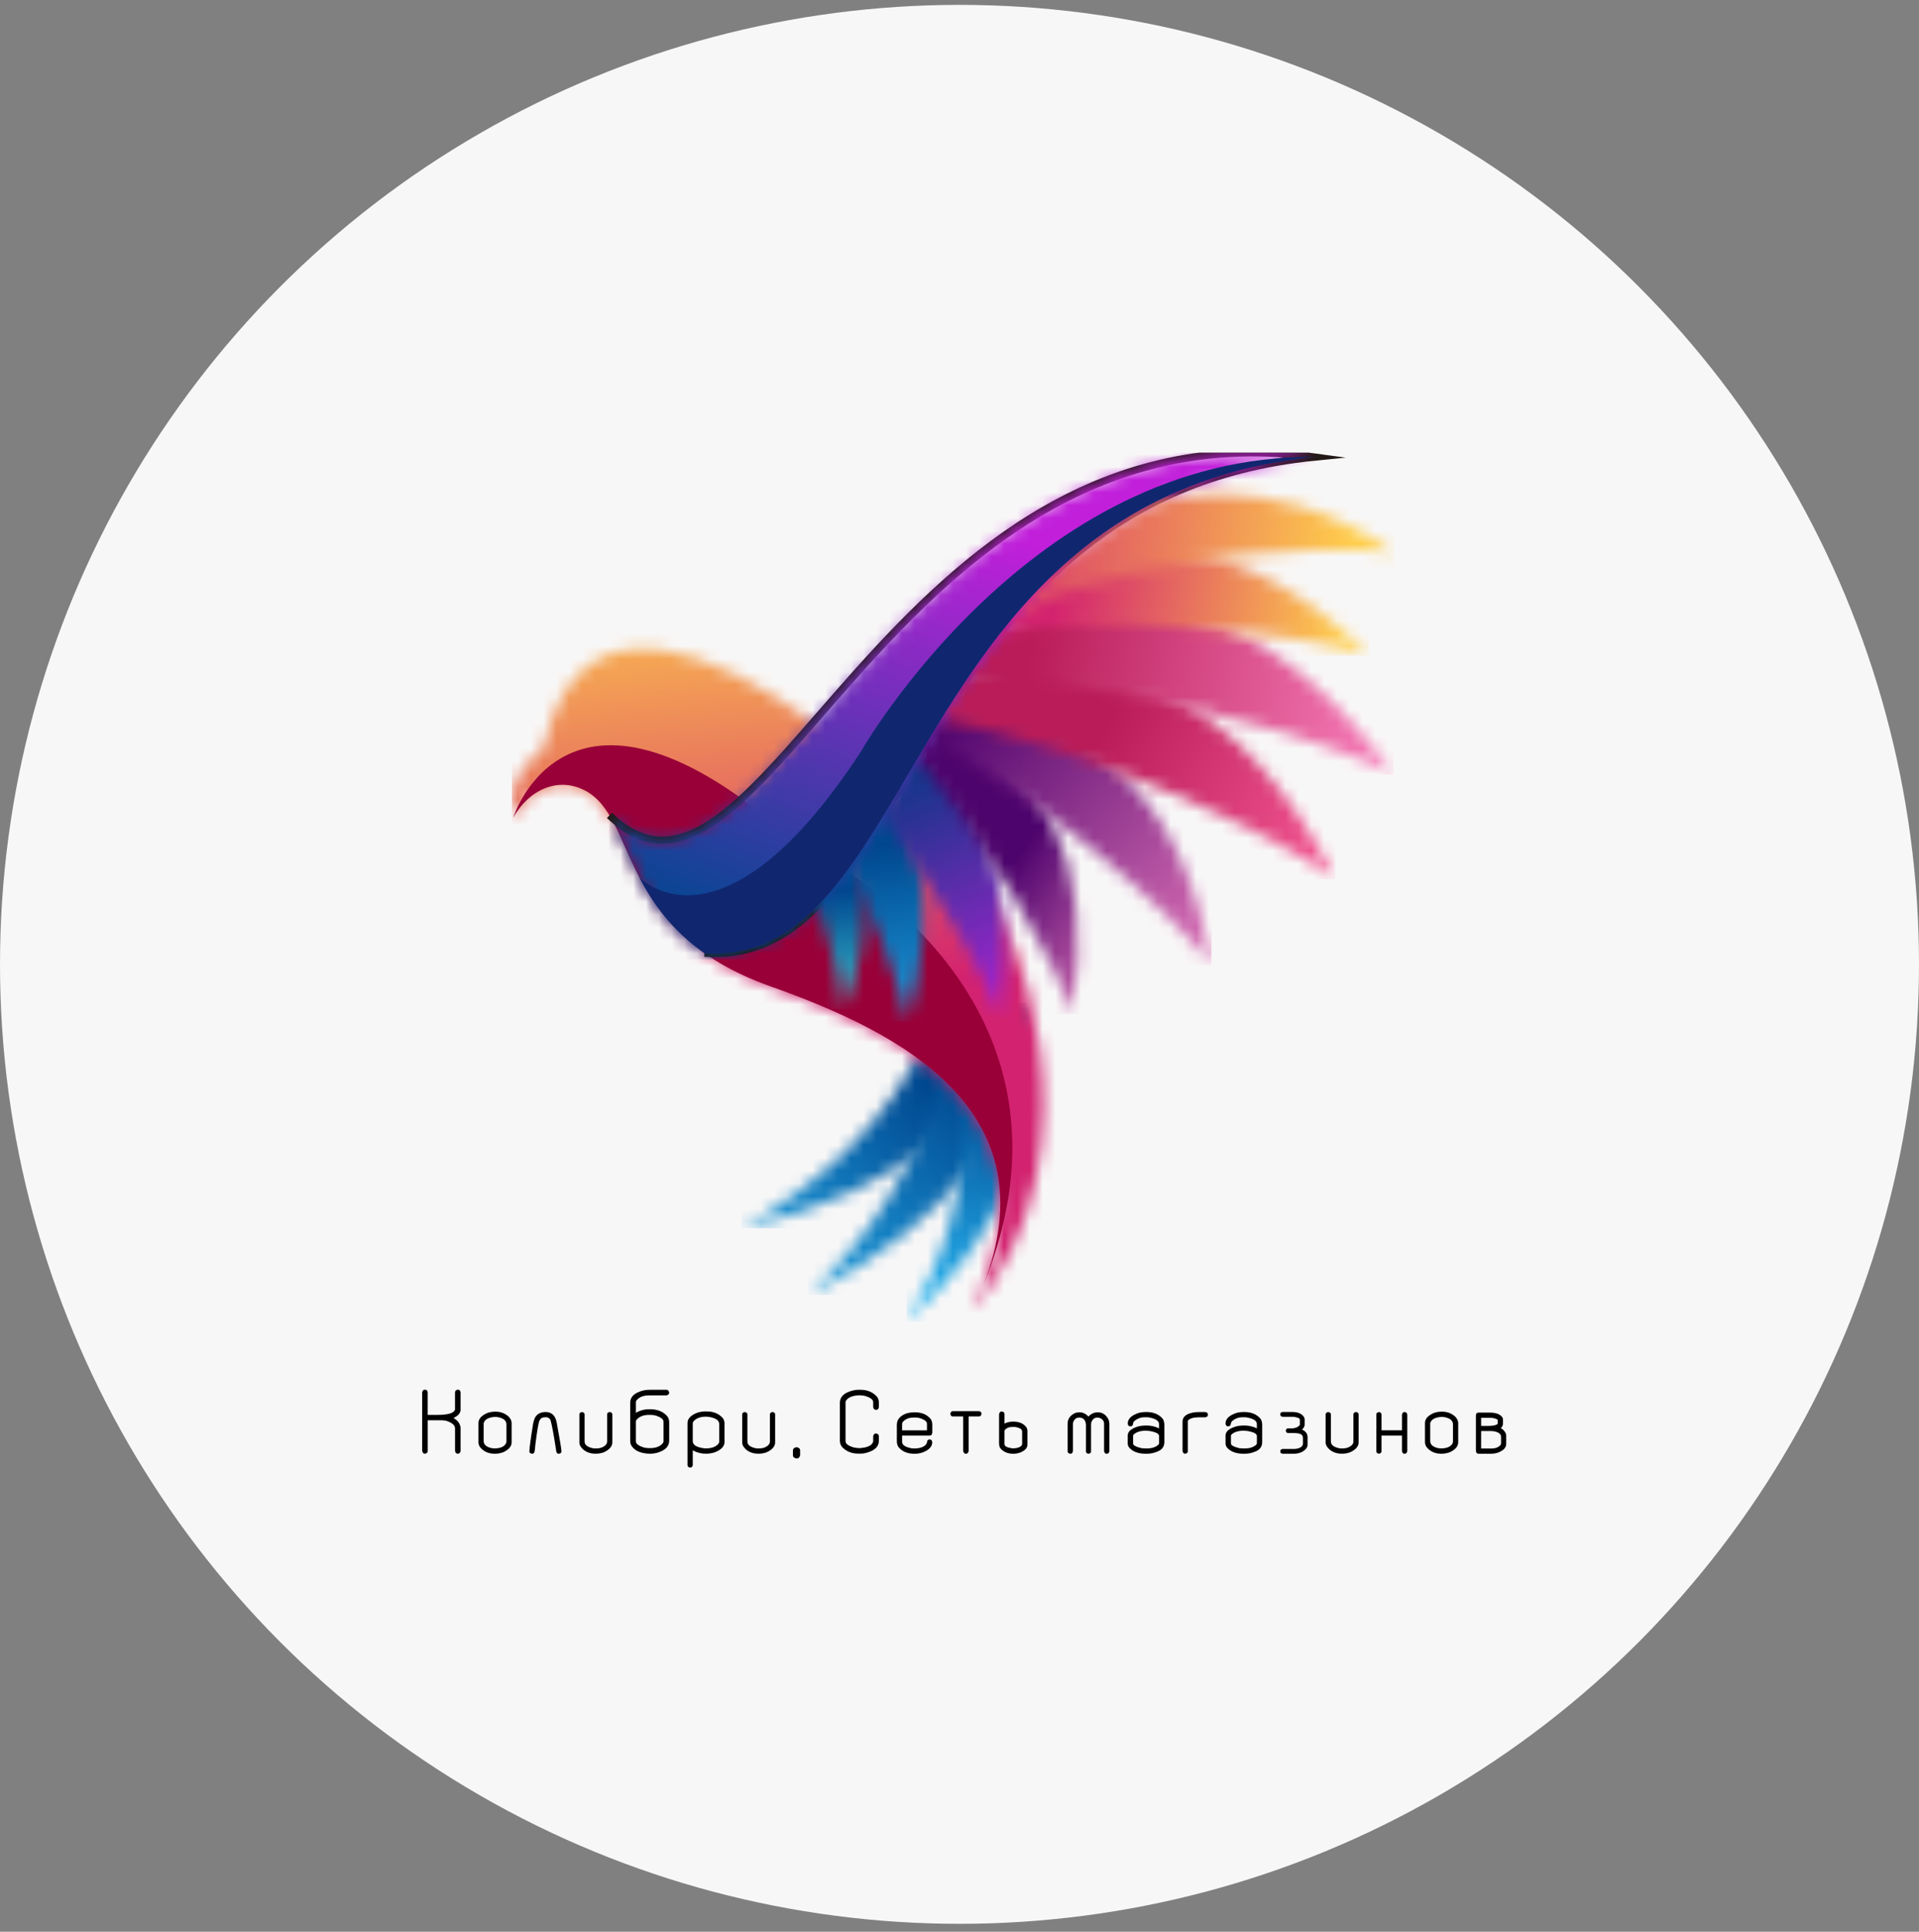 <svg width="150" height="151" viewBox="0 0 150 151" fill="none" xmlns="http://www.w3.org/2000/svg">
<rect x="0" y="0" width="150" height="151" fill="#808080" stroke="none"/>
<g clip-path="url(#clip0_276_1227)">
<circle cx="75" cy="75.381" r="75" fill="#F8F7F7"/>
<g clip-path="url(#clip1_276_1227)">
<mask id="mask0_276_1227" style="mask-type:luminance" maskUnits="userSpaceOnUse" x="57" y="78" width="24" height="19">
<path d="M57.967 96.013C70.667 93.09 77.487 86.906 80.257 78.41C76.361 78.939 74.6 79.809 72.894 80.12C69.695 87.904 63.201 93.147 57.968 96.013" fill="white"/>
</mask>
<g mask="url(#mask0_276_1227)">
<path d="M80.256 78.41H57.967V96.013H80.256V78.41Z" fill="url(#paint0_linear_276_1227)"/>
</g>
<mask id="mask1_276_1227" style="mask-type:luminance" maskUnits="userSpaceOnUse" x="63" y="78" width="18" height="24">
<path d="M63.19 101.227C74.779 95.301 79.863 87.646 80.448 78.735C76.802 80.196 75.309 81.469 73.732 82.185C72.554 90.51 67.554 97.174 63.189 101.227" fill="white"/>
</mask>
<g mask="url(#mask1_276_1227)">
<path d="M80.448 78.735H63.19V101.227H80.448V78.735Z" fill="url(#paint1_linear_276_1227)"/>
</g>
<mask id="mask2_276_1227" style="mask-type:luminance" maskUnits="userSpaceOnUse" x="70" y="81" width="11" height="23">
<path d="M70.853 103.327C78.858 95.982 81.232 88.685 79.698 81.375C77.089 83.362 76.172 84.718 75.064 85.646C75.989 92.615 73.459 99.094 70.854 103.327" fill="white"/>
</mask>
<g mask="url(#mask2_276_1227)">
<path d="M81.232 81.375H70.853V103.327H81.232V81.375Z" fill="url(#paint2_linear_276_1227)"/>
</g>
<mask id="mask3_276_1227" style="mask-type:luminance" maskUnits="userSpaceOnUse" x="40" y="50" width="42" height="53">
<path d="M42.54 58.367C46.942 38.013 74.234 63.828 78.231 71.48C78.231 71.48 87.093 88.909 75.934 102.593C83.332 87.461 71.094 80.952 60.225 77.104C48.097 72.808 49.935 63.903 45.67 61.763C43.561 60.705 41.32 61.763 40.119 63.905C39.8 62.033 39.971 60.586 42.54 58.367Z" fill="white"/>
</mask>
<g mask="url(#mask3_276_1227)">
<path d="M87.093 38.013H39.8V102.592H87.093V38.013Z" fill="url(#paint3_linear_276_1227)"/>
</g>
<path fill-rule="evenodd" clip-rule="evenodd" d="M76.863 100.476C82.161 86.843 70.573 80.766 60.225 77.103C48.097 72.808 49.935 63.903 45.669 61.763C43.56 60.705 41.32 61.763 40.119 63.905C40.119 63.905 44.432 50.058 62.066 65.717C62.066 65.717 86.547 76.6 76.863 100.476Z" fill="#990038"/>
<path d="M47.639 63.736C59.626 75.314 69.369 31.139 102.765 35.726C70.597 38.919 72.081 75.688 55.06 74.504" stroke="#231916" stroke-width="0.57" stroke-miterlimit="22.93"/>
<mask id="mask4_276_1227" style="mask-type:luminance" maskUnits="userSpaceOnUse" x="62" y="63" width="6" height="16">
<path d="M65.901 78.877C68.532 72.426 67.9 67.535 64.99 63.698C64.02 65.563 63.266 67.154 62.876 67.995C64.616 72.422 65.801 76.904 65.901 78.878" fill="white"/>
</mask>
<g mask="url(#mask4_276_1227)">
<path d="M68.532 63.698H62.876V78.877H68.532V63.698Z" fill="url(#paint4_linear_276_1227)"/>
</g>
<mask id="mask5_276_1227" style="mask-type:luminance" maskUnits="userSpaceOnUse" x="64" y="58" width="9" height="22">
<path d="M70.907 79.844C73.582 70.427 71.939 63.69 67.277 58.774C66.211 61.529 65.405 63.866 64.99 65.102C68.108 71.02 70.46 77.102 70.906 79.844" fill="white"/>
</mask>
<g mask="url(#mask5_276_1227)">
<path d="M73.582 58.774H64.991V79.843H73.582V58.774Z" fill="url(#paint5_linear_276_1227)"/>
</g>
<mask id="mask6_276_1227" style="mask-type:luminance" maskUnits="userSpaceOnUse" x="69" y="57" width="10" height="23">
<path d="M78.146 79.604C79.567 68.875 76.691 61.76 70.802 57.114C70.075 60.297 69.264 62.414 69.009 63.831C73.37 69.818 77.219 76.674 78.146 79.604Z" fill="white"/>
</mask>
<g mask="url(#mask6_276_1227)">
<path d="M79.567 57.114H69.009V79.604H79.567V57.114Z" fill="url(#paint6_linear_276_1227)"/>
</g>
<mask id="mask7_276_1227" style="mask-type:luminance" maskUnits="userSpaceOnUse" x="71" y="55" width="14" height="25">
<path d="M83.801 79.278C85.751 67.074 81.424 59.869 73.169 55.682C72.531 56.847 71.937 57.977 71.401 59.024C77.204 65.771 82.727 75.534 83.801 79.277" fill="white"/>
</mask>
<g mask="url(#mask7_276_1227)">
<path d="M85.751 55.683H71.401V79.278H85.751V55.683Z" fill="url(#paint7_linear_276_1227)"/>
</g>
<mask id="mask8_276_1227" style="mask-type:luminance" maskUnits="userSpaceOnUse" x="72" y="54" width="23" height="22">
<path d="M94.698 75.473C92.34 61.419 84.545 55.744 73.466 54.916C72.99 55.77 72.536 56.61 72.112 57.416C80.981 61.844 92.029 71.6 94.698 75.473Z" fill="white"/>
</mask>
<g mask="url(#mask8_276_1227)">
<path d="M94.698 54.916H72.112V75.473H94.698V54.916Z" fill="url(#paint8_linear_276_1227)"/>
</g>
<mask id="mask9_276_1227" style="mask-type:luminance" maskUnits="userSpaceOnUse" x="72" y="51" width="33" height="18">
<path d="M104.373 68.716C97.14 54.304 86.954 50.271 74.87 52.471C74.142 53.694 73.448 54.931 72.804 56.12C84.335 58.125 100.038 65.282 104.373 68.716Z" fill="white"/>
</mask>
<g mask="url(#mask9_276_1227)">
<path d="M104.373 50.271H72.804V68.717H104.373V50.271Z" fill="url(#paint9_linear_276_1227)"/>
</g>
<mask id="mask10_276_1227" style="mask-type:luminance" maskUnits="userSpaceOnUse" x="74" y="47" width="35" height="14">
<path d="M108.918 60.531C99.438 47.319 88.655 44.974 76.968 49.145C76.144 50.367 75.339 51.668 74.572 52.977C86.309 52.855 103.931 57.717 108.918 60.531Z" fill="white"/>
</mask>
<g mask="url(#mask10_276_1227)">
<path d="M108.918 44.975H74.572V60.531H108.918V44.975Z" fill="url(#paint10_linear_276_1227)"/>
</g>
<mask id="mask11_276_1227" style="mask-type:luminance" maskUnits="userSpaceOnUse" x="76" y="43" width="31" height="9">
<path d="M106.993 51.248C97.407 41.588 88.197 41.15 79.108 46.222C78.245 47.287 77.378 48.507 76.533 49.8C85.989 47.747 102.324 49.515 106.993 51.248Z" fill="white"/>
</mask>
<g mask="url(#mask11_276_1227)">
<path d="M106.992 41.15H76.533V51.248H106.992V41.15Z" fill="url(#paint11_linear_276_1227)"/>
</g>
<mask id="mask12_276_1227" style="mask-type:luminance" maskUnits="userSpaceOnUse" x="47" y="35" width="56" height="40">
<path d="M70.14 61.951C76.429 51.354 83.666 37.623 102.765 35.727C83.291 33.051 71.859 46.958 63.336 56.722C57.243 63.7 52.636 68.563 47.639 63.736C49.296 66.482 50.108 71.013 55.061 74.504C61.975 74.986 65.837 69.201 70.141 61.95" fill="white"/>
</mask>
<g mask="url(#mask12_276_1227)">
<path d="M102.765 33.051H47.638V74.985H102.765V33.051Z" fill="url(#paint12_linear_276_1227)"/>
</g>
<mask id="mask13_276_1227" style="mask-type:luminance" maskUnits="userSpaceOnUse" x="78" y="38" width="32" height="12">
<path d="M109 43.218C98.826 36.051 89.937 39.417 89.937 39.417C85.046 41.966 81.317 45.537 78.242 49.432C82.598 43.982 103.652 42.242 109.001 43.218" fill="white"/>
</mask>
<g mask="url(#mask13_276_1227)">
<path d="M109 36.051H78.241V49.432H109V36.051Z" fill="url(#paint13_linear_276_1227)"/>
</g>
<path fill-rule="evenodd" clip-rule="evenodd" d="M67.277 58.774C56.363 75.46 49.973 68.576 49.974 68.576C51.012 70.567 52.47 72.678 55.06 74.504C61.974 74.986 65.836 69.201 70.139 61.95C76.428 51.353 83.665 37.621 102.764 35.726C80.532 35.462 67.277 58.774 67.277 58.774Z" fill="#102770"/>
</g>
<path d="M33.201 108.633H33.253C33.346 108.633 33.406 108.7 33.432 108.835V110.599H34.201C35.011 110.599 35.466 110.464 35.566 110.195V108.875C35.566 108.733 35.629 108.652 35.756 108.631H35.819C35.913 108.631 35.973 108.698 36.001 108.833V110.182C36.001 110.447 35.823 110.663 35.468 110.83V110.851C35.823 111.067 36.001 111.341 36.001 111.673V113.418C35.978 113.56 35.907 113.631 35.787 113.631H35.776C35.655 113.631 35.585 113.55 35.568 113.387V111.652C35.568 111.397 35.325 111.196 34.841 111.049C34.704 111.029 34.565 111.019 34.427 111.018H33.434V113.429C33.434 113.54 33.363 113.608 33.225 113.631H33.214C33.088 113.631 33.016 113.546 33 113.377V108.893C33 108.761 33.045 108.676 33.137 108.639L33.201 108.633Z" fill="black"/>
<path d="M38.645 110.349H38.746C38.939 110.345 39.131 110.38 39.31 110.451C39.489 110.522 39.652 110.629 39.789 110.764C39.925 110.925 39.992 111.08 39.992 111.231V112.743C39.992 113.052 39.778 113.308 39.35 113.513C39.135 113.596 38.907 113.637 38.676 113.635C38.168 113.635 37.776 113.453 37.5 113.088C37.441 112.986 37.406 112.871 37.399 112.754V111.231C37.399 110.913 37.627 110.654 38.083 110.453C38.263 110.388 38.453 110.353 38.645 110.349ZM37.806 111.311V112.642C37.806 112.92 38.014 113.106 38.431 113.199C38.512 113.212 38.594 113.22 38.676 113.22H38.715C39.152 113.204 39.435 113.064 39.564 112.802C39.577 112.757 39.584 112.71 39.585 112.662V111.342C39.585 111.05 39.363 110.86 38.918 110.774L38.694 110.754C38.221 110.786 37.932 110.929 37.827 111.182C37.811 111.223 37.804 111.267 37.806 111.311Z" fill="black"/>
<path d="M42.642 110.374C43.119 110.374 43.409 110.646 43.513 111.189C43.763 112.545 43.888 113.304 43.888 113.464C43.888 113.552 43.824 113.609 43.695 113.635H43.657C43.535 113.635 43.467 113.51 43.453 113.262C43.285 112.159 43.145 111.411 43.035 111.018C43.007 110.946 42.956 110.884 42.891 110.842C42.825 110.8 42.747 110.78 42.669 110.785H42.588C42.382 110.785 42.241 110.875 42.164 111.057C42.088 111.222 41.983 111.846 41.847 112.931C41.815 113.361 41.775 113.576 41.728 113.576C41.713 113.595 41.692 113.611 41.669 113.621C41.646 113.632 41.62 113.636 41.595 113.635H41.574C41.445 113.609 41.381 113.552 41.381 113.464C41.381 113.206 41.479 112.471 41.676 111.259C41.745 110.936 41.843 110.721 41.97 110.614C42.14 110.454 42.364 110.374 42.642 110.374Z" fill="black"/>
<path d="M45.491 110.374C45.627 110.399 45.695 110.463 45.695 110.565V112.679C45.695 112.934 45.904 113.109 46.322 113.202C46.389 113.215 46.457 113.222 46.526 113.222H46.596C46.949 113.222 47.216 113.111 47.396 112.888C47.441 112.812 47.462 112.725 47.456 112.637V110.562C47.456 110.458 47.523 110.395 47.659 110.371C47.795 110.396 47.863 110.46 47.863 110.562V112.747C47.863 113.062 47.636 113.324 47.184 113.53C46.984 113.597 46.776 113.632 46.566 113.634C46.043 113.634 45.651 113.45 45.39 113.08C45.327 112.985 45.292 112.874 45.289 112.76V110.565C45.288 110.461 45.355 110.397 45.491 110.374Z" fill="black"/>
<path d="M50.795 108.636H52.09C52.212 108.636 52.284 108.711 52.308 108.862C52.308 108.978 52.232 109.049 52.08 109.074H50.729C50.268 109.074 49.933 109.217 49.725 109.503C49.714 109.534 49.707 109.567 49.704 109.6V110.437C50.024 110.248 50.391 110.151 50.764 110.158H50.806C51.426 110.158 51.89 110.359 52.199 110.76C52.272 110.888 52.309 111.032 52.308 111.178V112.614C52.308 113.06 51.998 113.375 51.378 113.558C51.181 113.611 50.978 113.637 50.774 113.635C50.021 113.611 49.531 113.369 49.303 112.908C49.278 112.821 49.264 112.731 49.262 112.64V109.632C49.262 109.179 49.603 108.864 50.286 108.688C50.453 108.652 50.624 108.634 50.795 108.636ZM49.704 111.123V112.67C49.704 112.867 49.93 113.032 50.383 113.164C50.5 113.183 50.619 113.194 50.737 113.196H50.825C51.296 113.196 51.635 113.053 51.843 112.767C51.854 112.736 51.861 112.703 51.864 112.67V111.123C51.864 110.958 51.695 110.812 51.355 110.684C51.195 110.628 51.026 110.599 50.857 110.6H50.707C50.274 110.6 49.947 110.739 49.724 111.018C49.714 111.052 49.708 111.088 49.704 111.123Z" fill="black"/>
<path d="M55.118 110.329H55.253C55.779 110.329 56.197 110.505 56.507 110.858C56.581 110.968 56.624 111.095 56.63 111.227V112.736C56.63 113.064 56.373 113.328 55.858 113.53C55.638 113.598 55.409 113.633 55.179 113.634C54.819 113.636 54.464 113.544 54.151 113.369V114.529C54.127 114.652 54.066 114.714 53.968 114.714H53.926C53.802 114.688 53.74 114.627 53.74 114.529V111.227C53.74 110.901 53.984 110.639 54.471 110.44C54.68 110.369 54.898 110.331 55.118 110.329ZM54.15 111.308V112.657C54.15 112.958 54.462 113.145 55.087 113.217H55.189C55.654 113.217 55.986 113.084 56.185 112.817C56.207 112.766 56.217 112.712 56.217 112.657V111.308C56.217 111.034 55.956 110.85 55.433 110.757L55.187 110.736C54.712 110.736 54.373 110.876 54.169 111.154C54.158 111.205 54.151 111.256 54.15 111.308Z" fill="black"/>
<path d="M58.217 110.374C58.353 110.399 58.421 110.463 58.421 110.565V112.679C58.421 112.934 58.63 113.109 59.048 113.202C59.115 113.215 59.183 113.222 59.252 113.222H59.322C59.675 113.222 59.942 113.111 60.122 112.888C60.167 112.812 60.188 112.725 60.182 112.637V110.562C60.182 110.458 60.25 110.395 60.386 110.371C60.521 110.396 60.589 110.46 60.589 110.562V112.747C60.589 113.062 60.362 113.324 59.91 113.53C59.711 113.597 59.502 113.632 59.292 113.634C58.769 113.634 58.377 113.45 58.117 113.08C58.054 112.985 58.018 112.874 58.015 112.76V110.565C58.014 110.461 58.082 110.397 58.217 110.374Z" fill="black"/>
<path d="M62.262 113.123C62.449 113.153 62.543 113.241 62.543 113.387V113.751C62.5 113.918 62.421 114.002 62.304 114.002H62.248C62.07 113.967 61.981 113.888 61.981 113.765V113.388C61.981 113.244 62.075 113.155 62.262 113.123Z" fill="black"/>
<path d="M67.097 108.636H67.259C67.792 108.636 68.221 108.814 68.547 109.172C68.645 109.302 68.698 109.459 68.697 109.621V109.987C68.676 110.131 68.607 110.203 68.488 110.203H68.447C68.317 110.175 68.253 110.093 68.253 109.956V109.59C68.253 109.406 68.044 109.25 67.626 109.119C67.477 109.086 67.326 109.068 67.174 109.064C66.614 109.09 66.261 109.241 66.114 109.517C66.099 109.542 66.092 109.571 66.092 109.6V112.661C66.092 112.861 66.316 113.025 66.763 113.152C66.898 113.179 67.035 113.194 67.174 113.198C67.819 113.16 68.179 112.985 68.254 112.672V112.274C68.278 112.124 68.353 112.048 68.479 112.048C68.624 112.076 68.696 112.148 68.696 112.264V112.64C68.696 113.096 68.347 113.41 67.647 113.584C67.519 113.613 67.389 113.627 67.258 113.626H67.215C67.201 113.626 67.186 113.629 67.174 113.637C67.159 113.63 67.144 113.626 67.128 113.626H67.086C66.573 113.626 66.155 113.458 65.832 113.121C65.706 112.975 65.641 112.787 65.649 112.595V109.669C65.649 109.141 66.041 108.805 66.825 108.658C66.915 108.643 67.006 108.635 67.097 108.636Z" fill="black"/>
<path d="M71.463 110.397H71.515C72.058 110.397 72.474 110.577 72.761 110.937C72.836 111.065 72.875 111.21 72.873 111.358V111.986C72.852 112.139 72.791 112.215 72.691 112.215H70.513V112.707C70.513 112.953 70.768 113.122 71.278 113.215C71.338 113.223 71.4 113.226 71.461 113.225H71.513C72.032 113.205 72.347 113.051 72.457 112.766C72.457 112.601 72.529 112.518 72.671 112.518C72.779 112.518 72.846 112.588 72.871 112.726C72.871 113.077 72.62 113.346 72.117 113.534C71.913 113.605 71.698 113.64 71.482 113.638C70.939 113.638 70.526 113.468 70.243 113.129C70.149 113.009 70.102 112.848 70.102 112.649V111.382C70.102 110.946 70.374 110.64 70.917 110.463C71.096 110.42 71.279 110.398 71.463 110.397ZM70.513 111.325V111.806H72.457V111.294C72.457 111.131 72.297 110.992 71.977 110.876C71.84 110.829 71.696 110.805 71.552 110.806H71.422C71.026 110.806 70.73 110.936 70.534 111.196C70.522 111.238 70.515 111.281 70.513 111.325Z" fill="black"/>
<path d="M74.481 110.308H76.541C76.658 110.342 76.716 110.4 76.716 110.482V110.545C76.682 110.661 76.623 110.719 76.541 110.719H75.713V113.429C75.684 113.568 75.615 113.637 75.504 113.637C75.38 113.637 75.307 113.558 75.286 113.4V110.721H74.479C74.371 110.721 74.306 110.652 74.282 110.514C74.307 110.376 74.373 110.307 74.481 110.308Z" fill="black"/>
<path d="M78.31 110.329C78.446 110.361 78.513 110.423 78.513 110.514V111.279C78.725 111.176 78.957 111.123 79.193 111.126H79.221C79.685 111.126 80.026 111.281 80.246 111.593C80.284 111.668 80.306 111.752 80.309 111.836V112.937C80.309 113.174 80.135 113.37 79.787 113.526C79.605 113.598 79.411 113.636 79.215 113.637C78.768 113.637 78.429 113.495 78.197 113.209C78.129 113.126 78.094 112.984 78.092 112.784V110.605C78.092 110.478 78.134 110.393 78.216 110.351L78.31 110.329ZM78.513 111.865V112.882C78.513 113.041 78.702 113.149 79.079 113.206C79.123 113.213 79.168 113.217 79.212 113.217C79.602 113.196 79.83 113.092 79.896 112.906V111.909C79.896 111.744 79.76 111.631 79.486 111.571C79.41 111.548 79.33 111.537 79.251 111.54H79.138C78.865 111.54 78.66 111.628 78.524 111.804L78.513 111.865Z" fill="black"/>
<path d="M84.388 110.397C84.638 110.397 84.87 110.507 85.083 110.728C85.172 110.624 85.284 110.54 85.409 110.483C85.535 110.426 85.671 110.396 85.809 110.397C86.181 110.397 86.463 110.59 86.655 110.975C86.692 111.078 86.712 111.186 86.715 111.296V113.438C86.691 113.57 86.625 113.637 86.515 113.637H86.504C86.382 113.637 86.314 113.556 86.3 113.397V111.279C86.3 111.065 86.169 110.912 85.907 110.819C85.875 110.812 85.842 110.809 85.809 110.809H85.767C85.54 110.809 85.382 110.944 85.293 111.216C85.287 111.266 85.284 111.316 85.283 111.366V113.446C85.283 113.553 85.216 113.617 85.083 113.637C84.95 113.612 84.883 113.555 84.883 113.467V111.408C84.883 111.136 84.788 110.952 84.598 110.857C84.535 110.829 84.468 110.812 84.399 110.809H84.339C84.123 110.809 83.969 110.939 83.876 111.199C83.868 111.225 83.865 111.252 83.865 111.279V113.376C83.865 113.549 83.797 113.635 83.661 113.635H83.651C83.517 113.612 83.451 113.548 83.451 113.444V111.284C83.451 110.921 83.645 110.644 84.033 110.454C84.147 110.415 84.267 110.396 84.388 110.397Z" fill="black"/>
<path d="M89.552 110.374H89.612C90.163 110.374 90.589 110.551 90.889 110.907C90.971 111.032 91.012 111.197 91.012 111.402V112.731C91.012 113.089 90.822 113.337 90.443 113.477C90.168 113.59 89.871 113.644 89.573 113.637C88.97 113.637 88.53 113.472 88.253 113.142C88.189 113.055 88.152 112.951 88.149 112.843V112.208C88.149 111.888 88.444 111.646 89.033 111.482C89.193 111.449 89.355 111.432 89.518 111.43H89.64C89.972 111.429 90.299 111.505 90.595 111.653V111.312C90.595 111.053 90.311 110.878 89.742 110.785H89.481C89.326 110.781 89.171 110.807 89.027 110.863C88.882 110.919 88.75 111.002 88.639 111.109C88.602 111.137 88.568 111.235 88.537 111.402C88.518 111.427 88.494 111.449 88.466 111.464C88.438 111.48 88.407 111.49 88.376 111.493H88.323C88.237 111.493 88.18 111.429 88.151 111.301V111.27C88.151 110.903 88.446 110.624 89.036 110.434C89.205 110.396 89.378 110.376 89.552 110.374ZM88.569 112.217V112.839C88.569 112.974 88.789 113.095 89.229 113.203C89.364 113.216 89.472 113.223 89.552 113.223H89.633C90.037 113.223 90.345 113.122 90.555 112.92C90.582 112.889 90.597 112.85 90.598 112.809V112.244C90.598 112.068 90.344 111.938 89.836 111.854C89.749 111.842 89.662 111.835 89.575 111.834C89.125 111.834 88.794 111.944 88.582 112.165L88.569 112.217Z" fill="black"/>
<path d="M93.736 110.378H94.209C94.345 110.401 94.413 110.457 94.413 110.548V110.618C94.413 110.706 94.345 110.763 94.209 110.789H93.687C93.28 110.789 93 110.875 92.847 111.048V113.441C92.847 113.545 92.78 113.61 92.644 113.633H92.637C92.52 113.633 92.452 113.556 92.434 113.403V111.128C92.434 110.756 92.71 110.518 93.262 110.414C93.418 110.387 93.577 110.375 93.736 110.378Z" fill="black"/>
<path d="M97.2 110.374H97.259C97.811 110.374 98.237 110.551 98.537 110.907C98.625 111.056 98.668 111.228 98.66 111.402V112.731C98.66 113.089 98.47 113.337 98.091 113.477C97.815 113.59 97.519 113.644 97.221 113.637C96.617 113.637 96.177 113.472 95.901 113.142C95.836 113.055 95.8 112.951 95.796 112.843V112.208C95.796 111.888 96.091 111.646 96.681 111.482C96.841 111.449 97.003 111.432 97.166 111.43H97.288C97.62 111.429 97.947 111.505 98.243 111.653V111.312C98.243 111.053 97.958 110.878 97.39 110.785H97.129C96.973 110.781 96.819 110.807 96.674 110.863C96.53 110.919 96.398 111.002 96.286 111.109C96.249 111.137 96.214 111.235 96.182 111.402C96.162 111.427 96.138 111.449 96.111 111.464C96.083 111.48 96.052 111.49 96.02 111.493H95.968C95.881 111.493 95.824 111.429 95.795 111.301V111.27C95.795 110.903 96.09 110.624 96.68 110.434C96.851 110.395 97.025 110.375 97.2 110.374ZM96.217 112.217V112.839C96.217 112.974 96.437 113.095 96.877 113.203C97.013 113.216 97.12 113.223 97.2 113.223H97.28C97.685 113.223 97.993 113.122 98.204 112.92C98.23 112.889 98.245 112.85 98.245 112.809V112.244C98.245 112.068 97.992 111.938 97.484 111.854C97.397 111.842 97.31 111.835 97.223 111.834C96.774 111.834 96.443 111.944 96.23 112.165L96.217 112.217Z" fill="black"/>
<path d="M100.245 110.374H101.038C101.471 110.374 101.773 110.513 101.944 110.792C101.965 110.85 101.977 110.911 101.979 110.973V111.353C101.979 111.499 101.908 111.631 101.77 111.75C101.928 111.805 102.062 111.916 102.145 112.061C102.182 112.138 102.204 112.221 102.208 112.305V112.928C102.208 113.153 102.053 113.347 101.741 113.509C101.553 113.594 101.348 113.636 101.141 113.635H100.275C100.141 113.623 100.074 113.568 100.074 113.471V113.436C100.074 113.353 100.127 113.295 100.231 113.262H101.179C101.529 113.243 101.748 113.135 101.835 112.938C101.841 112.905 101.844 112.871 101.845 112.837V112.384C101.845 112.233 101.766 112.131 101.607 112.077C101.492 112.036 101.298 112.015 101.024 112.015H100.677C100.583 112.015 100.526 111.955 100.505 111.834C100.526 111.713 100.583 111.653 100.677 111.653H100.943C101.241 111.653 101.462 111.562 101.607 111.381V110.973C101.607 110.869 101.443 110.794 101.115 110.747H100.301C100.167 110.747 100.091 110.695 100.072 110.591V110.528C100.073 110.449 100.13 110.397 100.245 110.374Z" fill="black"/>
<path d="M103.825 110.374C103.961 110.399 104.029 110.463 104.029 110.565V112.679C104.029 112.934 104.238 113.109 104.656 113.202C104.723 113.215 104.791 113.222 104.86 113.222H104.93C105.284 113.222 105.55 113.111 105.73 112.888C105.775 112.812 105.796 112.725 105.79 112.637V110.562C105.79 110.458 105.858 110.395 105.994 110.371C106.129 110.396 106.197 110.46 106.197 110.562V112.747C106.197 113.062 105.971 113.324 105.518 113.53C105.319 113.597 105.11 113.632 104.9 113.634C104.377 113.634 103.986 113.45 103.725 113.08C103.661 112.985 103.625 112.874 103.62 112.76V110.565C103.622 110.461 103.69 110.397 103.825 110.374Z" fill="black"/>
<path d="M107.781 110.374C107.917 110.397 107.985 110.461 107.985 110.565V111.802H109.588V110.587C109.61 110.444 109.68 110.374 109.797 110.374C109.908 110.374 109.976 110.444 110.001 110.587V113.432C109.975 113.567 109.907 113.635 109.797 113.635H109.787C109.665 113.635 109.599 113.558 109.587 113.405V112.217H107.984V113.462C107.984 113.548 107.92 113.605 107.791 113.633H107.781C107.648 113.612 107.581 113.548 107.581 113.441V110.553C107.581 110.466 107.648 110.406 107.781 110.374Z" fill="black"/>
<path d="M112.63 110.349H112.735C112.928 110.345 113.119 110.38 113.299 110.451C113.478 110.522 113.64 110.629 113.777 110.764C113.913 110.925 113.981 111.081 113.981 111.231V112.743C113.981 113.052 113.766 113.309 113.338 113.513C113.123 113.596 112.895 113.637 112.665 113.635C112.157 113.635 111.765 113.453 111.489 113.088C111.428 112.986 111.392 112.872 111.384 112.754V111.231C111.384 110.913 111.612 110.654 112.069 110.453C112.249 110.388 112.439 110.353 112.63 110.349ZM111.794 111.311V112.642C111.794 112.92 112.002 113.106 112.418 113.199C112.5 113.213 112.582 113.22 112.665 113.22H112.703C113.141 113.204 113.424 113.064 113.553 112.802C113.565 112.757 113.572 112.71 113.573 112.662V111.342C113.573 111.05 113.351 110.86 112.907 110.774L112.682 110.754C112.209 110.786 111.92 110.929 111.815 111.182C111.798 111.223 111.79 111.267 111.791 111.311H111.794Z" fill="black"/>
<path d="M115.564 110.419H116.425C116.965 110.419 117.311 110.561 117.463 110.845C117.475 110.908 117.482 110.972 117.484 111.036V111.235C117.484 111.411 117.425 111.546 117.305 111.639C117.406 111.669 117.518 111.769 117.642 111.938C117.7 112.023 117.731 112.122 117.734 112.224V112.861C117.734 113.171 117.503 113.405 117.042 113.565C116.877 113.614 116.705 113.637 116.533 113.635H115.593C115.441 113.635 115.365 113.548 115.365 113.376V110.678C115.365 110.506 115.431 110.42 115.564 110.419ZM115.773 110.827V111.461H116.303C116.704 111.461 116.96 111.405 117.072 111.294V110.977C116.894 110.872 116.689 110.82 116.483 110.827H115.773ZM115.773 111.858V113.227H116.574C116.929 113.227 117.178 113.118 117.321 112.9L117.332 112.782V112.315C117.332 112.082 117.125 111.934 116.71 111.869C116.61 111.862 116.518 111.858 116.433 111.858H115.773Z" fill="black"/>
</g>
<defs>
<linearGradient id="paint0_linear_276_1227" x1="72.525" y1="84.657" x2="50.403" y2="101.461" gradientUnits="userSpaceOnUse">
<stop stop-color="#00478F"/>
<stop offset="1" stop-color="#29C4FF"/>
</linearGradient>
<linearGradient id="paint1_linear_276_1227" x1="76.043" y1="84.384" x2="57.829" y2="108.876" gradientUnits="userSpaceOnUse">
<stop stop-color="#00478F"/>
<stop offset="1" stop-color="#29C4FF"/>
</linearGradient>
<linearGradient id="paint2_linear_276_1227" x1="78.138" y1="84.246" x2="72.791" y2="105.236" gradientUnits="userSpaceOnUse">
<stop stop-color="#00478F"/>
<stop offset="1" stop-color="#29C4FF"/>
</linearGradient>
<linearGradient id="paint3_linear_276_1227" x1="60.834" y1="41.91" x2="64.069" y2="77.587" gradientUnits="userSpaceOnUse">
<stop stop-color="#FFCE4B"/>
<stop offset="1" stop-color="#D3226F"/>
</linearGradient>
<linearGradient id="paint4_linear_276_1227" x1="65.533" y1="69.701" x2="66.911" y2="82.668" gradientUnits="userSpaceOnUse">
<stop stop-color="#00478F"/>
<stop offset="1" stop-color="#51F4E9"/>
</linearGradient>
<linearGradient id="paint5_linear_276_1227" x1="68.832" y1="66.093" x2="71.715" y2="86.802" gradientUnits="userSpaceOnUse">
<stop stop-color="#00478F"/>
<stop offset="1" stop-color="#29C4FF"/>
</linearGradient>
<linearGradient id="paint6_linear_276_1227" x1="69.428" y1="58.755" x2="79.77" y2="79.496" gradientUnits="userSpaceOnUse">
<stop stop-color="#003780"/>
<stop offset="1" stop-color="#B222D3"/>
</linearGradient>
<linearGradient id="paint7_linear_276_1227" x1="79.047" y1="67.793" x2="92.184" y2="76.63" gradientUnits="userSpaceOnUse">
<stop stop-color="#4E046D"/>
<stop offset="1" stop-color="#FF8BC7"/>
</linearGradient>
<linearGradient id="paint8_linear_276_1227" x1="73.431" y1="56.307" x2="100.03" y2="80.36" gradientUnits="userSpaceOnUse">
<stop stop-color="#4E046D"/>
<stop offset="1" stop-color="#FF8BC7"/>
</linearGradient>
<linearGradient id="paint9_linear_276_1227" x1="85.767" y1="58.068" x2="105.832" y2="68.364" gradientUnits="userSpaceOnUse">
<stop stop-color="#B91C58"/>
<stop offset="1" stop-color="#F95C97"/>
</linearGradient>
<linearGradient id="paint10_linear_276_1227" x1="80.481" y1="50.667" x2="113.449" y2="56.863" gradientUnits="userSpaceOnUse">
<stop stop-color="#B91C58"/>
<stop offset="1" stop-color="#FF8BC7"/>
</linearGradient>
<linearGradient id="paint11_linear_276_1227" x1="105.369" y1="48.566" x2="82.767" y2="44.576" gradientUnits="userSpaceOnUse">
<stop stop-color="#FFCE4B"/>
<stop offset="1" stop-color="#D3226F"/>
</linearGradient>
<linearGradient id="paint12_linear_276_1227" x1="65.945" y1="77.45" x2="79.635" y2="42.278" gradientUnits="userSpaceOnUse">
<stop stop-color="#00478F"/>
<stop offset="1" stop-color="#C11FDA"/>
</linearGradient>
<linearGradient id="paint13_linear_276_1227" x1="105.802" y1="43.936" x2="74.239" y2="40.795" gradientUnits="userSpaceOnUse">
<stop stop-color="#FFCE4B"/>
<stop offset="1" stop-color="#D3226F"/>
</linearGradient>
<clipPath id="clip0_276_1227">
<rect width="150" height="150" fill="white" transform="translate(0 0.381)"/>
</clipPath>
<clipPath id="clip1_276_1227">
<rect width="69" height="79" fill="white" transform="translate(40 35.381)"/>
</clipPath>
</defs>
</svg>
